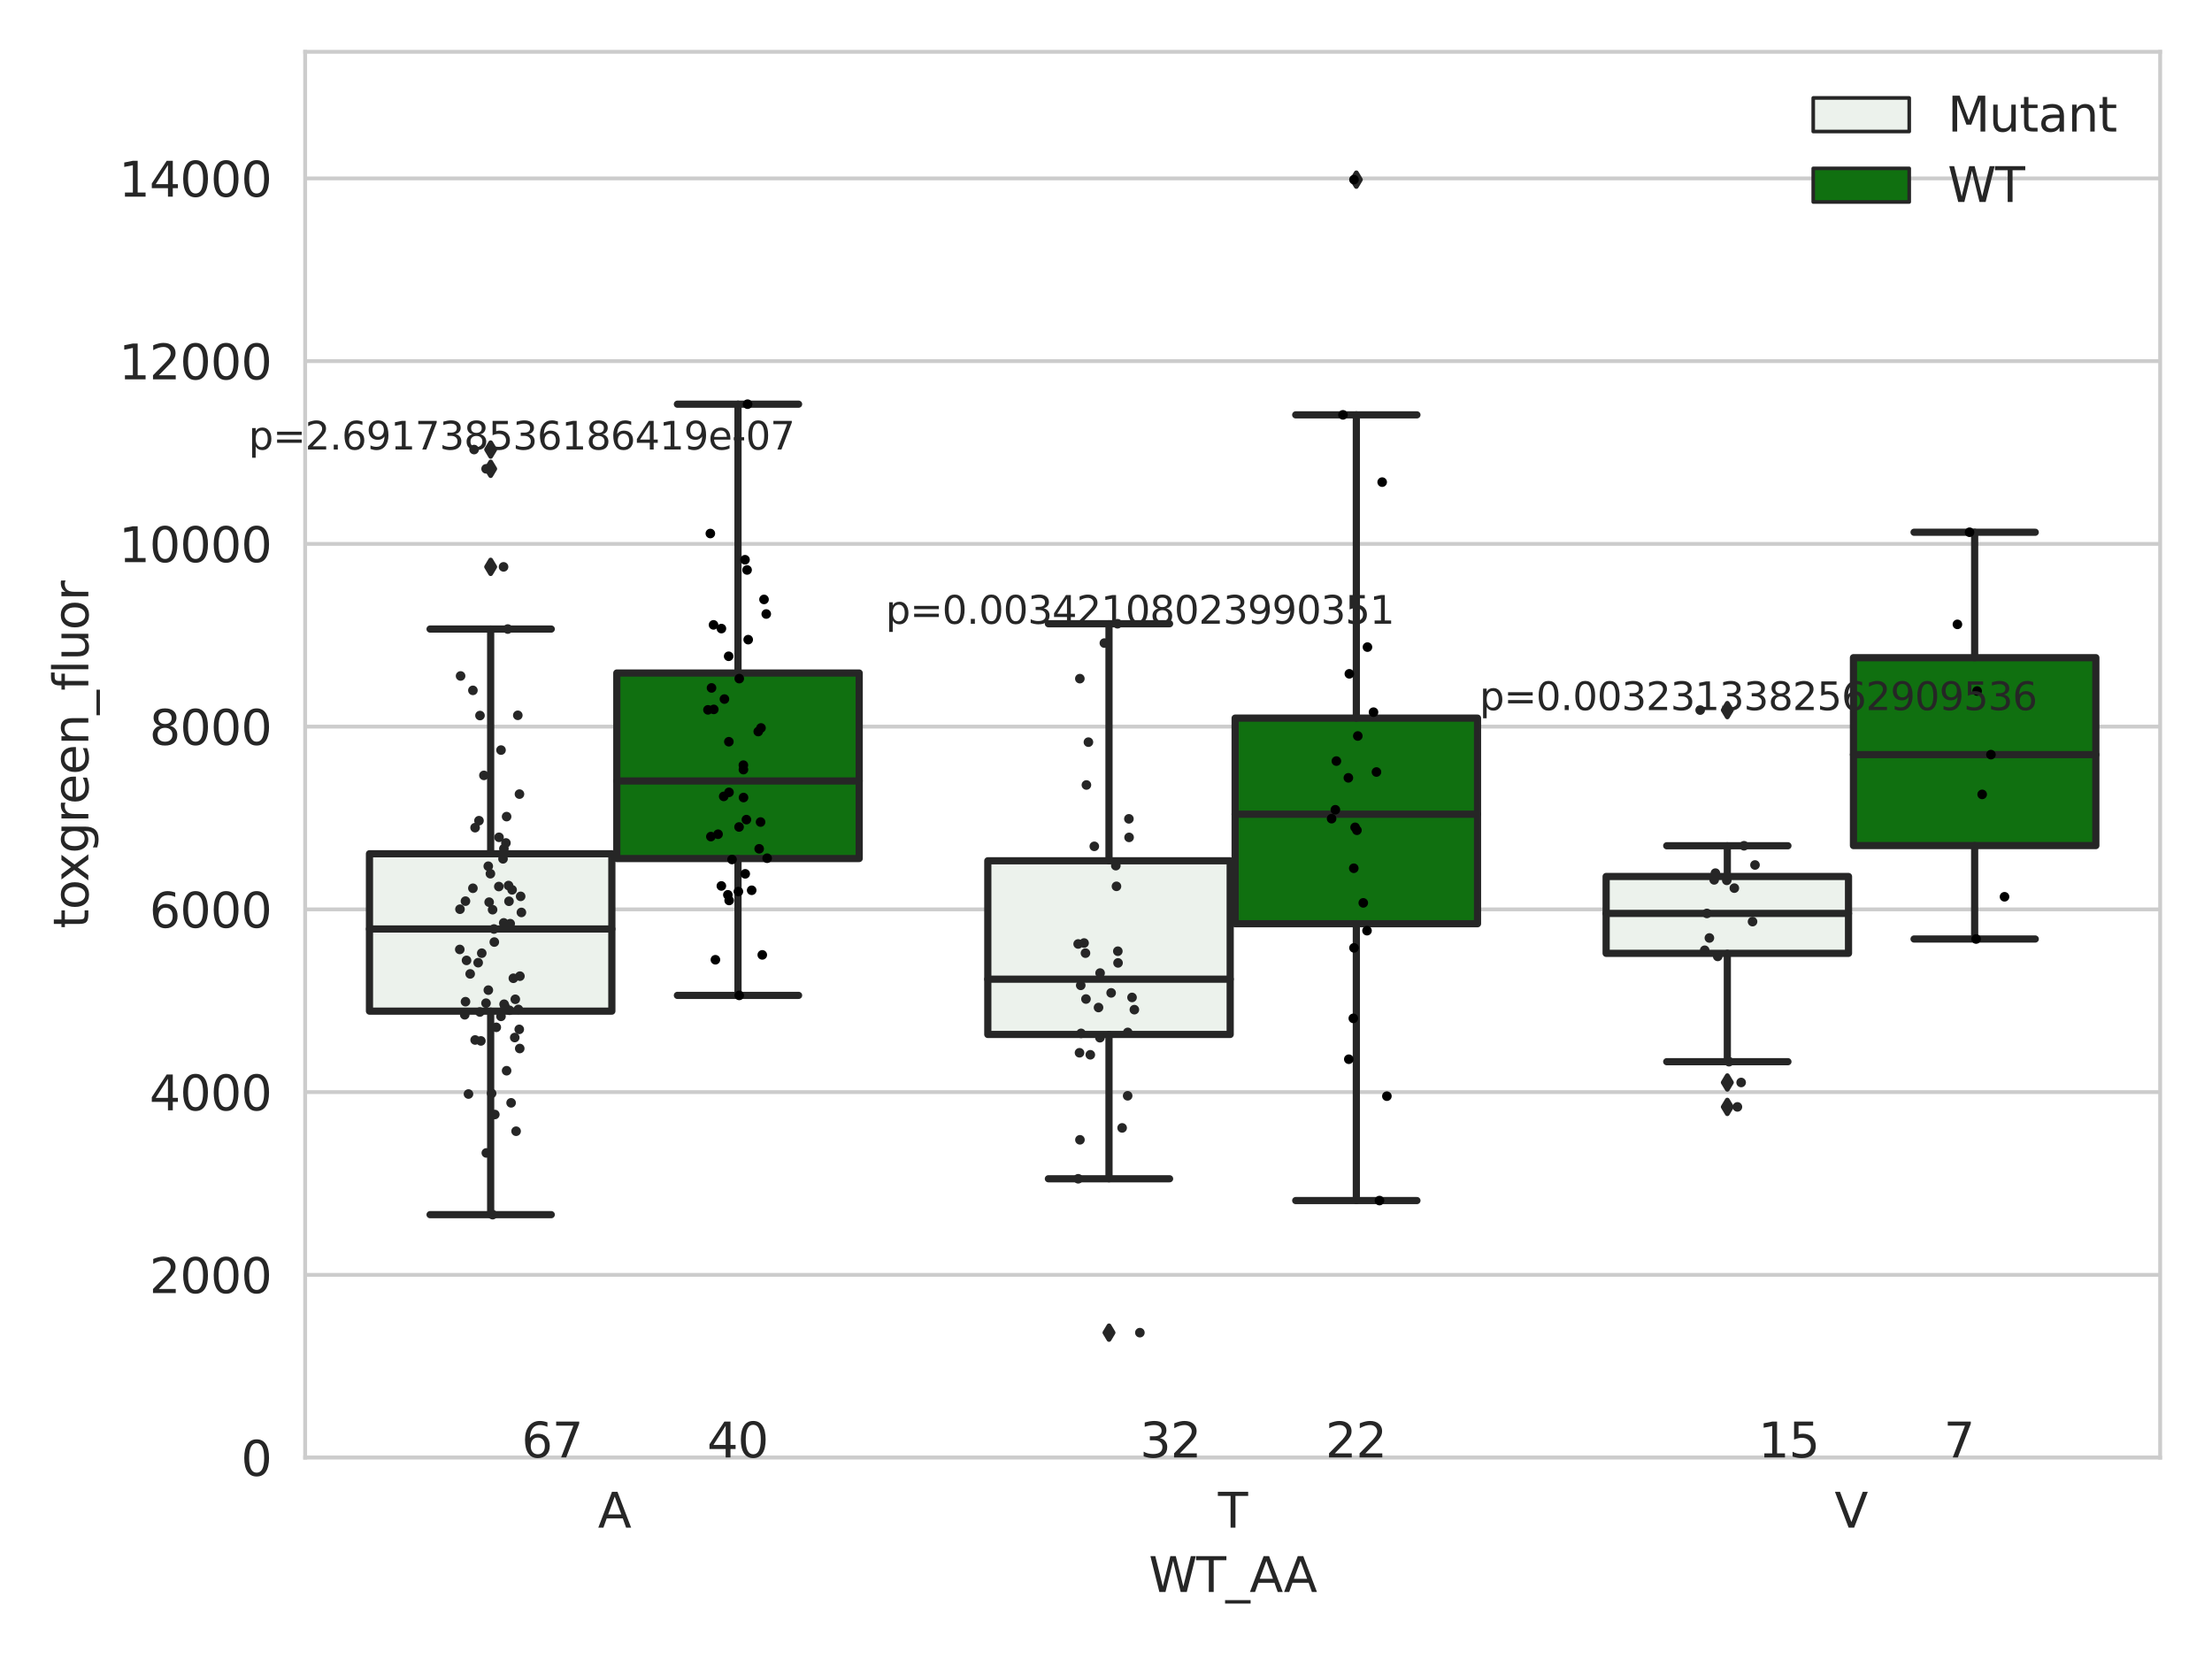<?xml version="1.0" encoding="utf-8" standalone="no"?>
<!DOCTYPE svg PUBLIC "-//W3C//DTD SVG 1.1//EN"
  "http://www.w3.org/Graphics/SVG/1.1/DTD/svg11.dtd">
<svg xmlns:xlink="http://www.w3.org/1999/xlink" width="460.8pt" height="345.6pt" viewBox="0 0 460.8 345.6" xmlns="http://www.w3.org/2000/svg" version="1.1">
 <defs>
  <style type="text/css">*{stroke-linejoin: round; stroke-linecap: butt}</style>
 </defs>
 <g id="figure_1">
  <g id="patch_1">
   <path d="M 0 345.6 
L 460.8 345.6 
L 460.8 0 
L 0 0 
z
" style="fill: #ffffff"/>
  </g>
  <g id="axes_1">
   <g id="patch_2">
    <path d="M 63.571 303.64 
L 450 303.64 
L 450 10.8 
L 63.571 10.8 
z
" style="fill: #ffffff"/>
   </g>
   <g id="matplotlib.axis_1">
    <g id="xtick_1">
     <g id="text_1">
      <!-- A -->
      <g style="fill: #262626" transform="translate(124.556 318.238)scale(0.1 -0.1)">
       <defs>
        <path id="DejaVuSans-41" d="M 2188 4044 
L 1331 1722 
L 3047 1722 
L 2188 4044 
z
M 1831 4666 
L 2547 4666 
L 4325 0 
L 3669 0 
L 3244 1197 
L 1141 1197 
L 716 0 
L 50 0 
L 1831 4666 
z
" transform="scale(0.016)"/>
       </defs>
       <use xlink:href="#DejaVuSans-41"/>
      </g>
     </g>
    </g>
    <g id="xtick_2">
     <g id="text_2">
      <!-- T -->
      <g style="fill: #262626" transform="translate(253.732 318.238)scale(0.1 -0.1)">
       <defs>
        <path id="DejaVuSans-54" d="M -19 4666 
L 3928 4666 
L 3928 4134 
L 2272 4134 
L 2272 0 
L 1638 0 
L 1638 4134 
L -19 4134 
L -19 4666 
z
" transform="scale(0.016)"/>
       </defs>
       <use xlink:href="#DejaVuSans-54"/>
      </g>
     </g>
    </g>
    <g id="xtick_3">
     <g id="text_3">
      <!-- V -->
      <g style="fill: #262626" transform="translate(382.175 318.238)scale(0.1 -0.1)">
       <defs>
        <path id="DejaVuSans-56" d="M 1831 0 
L 50 4666 
L 709 4666 
L 2188 738 
L 3669 4666 
L 4325 4666 
L 2547 0 
L 1831 0 
z
" transform="scale(0.016)"/>
       </defs>
       <use xlink:href="#DejaVuSans-56"/>
      </g>
     </g>
    </g>
    <g id="text_4">
     <!-- WT_AA -->
     <g style="fill: #262626" transform="translate(239.31 331.638)scale(0.1 -0.1)">
      <defs>
       <path id="DejaVuSans-57" d="M 213 4666 
L 850 4666 
L 1831 722 
L 2809 4666 
L 3519 4666 
L 4500 722 
L 5478 4666 
L 6119 4666 
L 4947 0 
L 4153 0 
L 3169 4050 
L 2175 0 
L 1381 0 
L 213 4666 
z
" transform="scale(0.016)"/>
       <path id="DejaVuSans-5f" d="M 3263 -1063 
L 3263 -1509 
L -63 -1509 
L -63 -1063 
L 3263 -1063 
z
" transform="scale(0.016)"/>
      </defs>
      <use xlink:href="#DejaVuSans-57"/>
      <use xlink:href="#DejaVuSans-54" x="98.877"/>
      <use xlink:href="#DejaVuSans-5f" x="159.961"/>
      <use xlink:href="#DejaVuSans-41" x="209.961"/>
      <use xlink:href="#DejaVuSans-41" x="281.119"/>
     </g>
    </g>
   </g>
   <g id="matplotlib.axis_2">
    <g id="ytick_1">
     <g id="line2d_1">
      <path d="M 63.571 303.64 
L 450 303.64 
" clip-path="url(#p39365e6623)" style="fill: none; stroke: #cccccc; stroke-width: 0.8; stroke-linecap: round"/>
     </g>
     <g id="text_5">
      <!-- 0 -->
      <g style="fill: #262626" transform="translate(50.209 307.439)scale(0.1 -0.1)">
       <defs>
        <path id="DejaVuSans-30" d="M 2034 4250 
Q 1547 4250 1301 3770 
Q 1056 3291 1056 2328 
Q 1056 1369 1301 889 
Q 1547 409 2034 409 
Q 2525 409 2770 889 
Q 3016 1369 3016 2328 
Q 3016 3291 2770 3770 
Q 2525 4250 2034 4250 
z
M 2034 4750 
Q 2819 4750 3233 4129 
Q 3647 3509 3647 2328 
Q 3647 1150 3233 529 
Q 2819 -91 2034 -91 
Q 1250 -91 836 529 
Q 422 1150 422 2328 
Q 422 3509 836 4129 
Q 1250 4750 2034 4750 
z
" transform="scale(0.016)"/>
       </defs>
       <use xlink:href="#DejaVuSans-30"/>
      </g>
     </g>
    </g>
    <g id="ytick_2">
     <g id="line2d_2">
      <path d="M 63.571 265.572 
L 450 265.572 
" clip-path="url(#p39365e6623)" style="fill: none; stroke: #cccccc; stroke-width: 0.8; stroke-linecap: round"/>
     </g>
     <g id="text_6">
      <!-- 2000 -->
      <g style="fill: #262626" transform="translate(31.121 269.371)scale(0.1 -0.1)">
       <defs>
        <path id="DejaVuSans-32" d="M 1228 531 
L 3431 531 
L 3431 0 
L 469 0 
L 469 531 
Q 828 903 1448 1529 
Q 2069 2156 2228 2338 
Q 2531 2678 2651 2914 
Q 2772 3150 2772 3378 
Q 2772 3750 2511 3984 
Q 2250 4219 1831 4219 
Q 1534 4219 1204 4116 
Q 875 4013 500 3803 
L 500 4441 
Q 881 4594 1212 4672 
Q 1544 4750 1819 4750 
Q 2544 4750 2975 4387 
Q 3406 4025 3406 3419 
Q 3406 3131 3298 2873 
Q 3191 2616 2906 2266 
Q 2828 2175 2409 1742 
Q 1991 1309 1228 531 
z
" transform="scale(0.016)"/>
       </defs>
       <use xlink:href="#DejaVuSans-32"/>
       <use xlink:href="#DejaVuSans-30" x="63.623"/>
       <use xlink:href="#DejaVuSans-30" x="127.246"/>
       <use xlink:href="#DejaVuSans-30" x="190.869"/>
      </g>
     </g>
    </g>
    <g id="ytick_3">
     <g id="line2d_3">
      <path d="M 63.571 227.504 
L 450 227.504 
" clip-path="url(#p39365e6623)" style="fill: none; stroke: #cccccc; stroke-width: 0.8; stroke-linecap: round"/>
     </g>
     <g id="text_7">
      <!-- 4000 -->
      <g style="fill: #262626" transform="translate(31.121 231.303)scale(0.1 -0.1)">
       <defs>
        <path id="DejaVuSans-34" d="M 2419 4116 
L 825 1625 
L 2419 1625 
L 2419 4116 
z
M 2253 4666 
L 3047 4666 
L 3047 1625 
L 3713 1625 
L 3713 1100 
L 3047 1100 
L 3047 0 
L 2419 0 
L 2419 1100 
L 313 1100 
L 313 1709 
L 2253 4666 
z
" transform="scale(0.016)"/>
       </defs>
       <use xlink:href="#DejaVuSans-34"/>
       <use xlink:href="#DejaVuSans-30" x="63.623"/>
       <use xlink:href="#DejaVuSans-30" x="127.246"/>
       <use xlink:href="#DejaVuSans-30" x="190.869"/>
      </g>
     </g>
    </g>
    <g id="ytick_4">
     <g id="line2d_4">
      <path d="M 63.571 189.436 
L 450 189.436 
" clip-path="url(#p39365e6623)" style="fill: none; stroke: #cccccc; stroke-width: 0.8; stroke-linecap: round"/>
     </g>
     <g id="text_8">
      <!-- 6000 -->
      <g style="fill: #262626" transform="translate(31.121 193.235)scale(0.1 -0.1)">
       <defs>
        <path id="DejaVuSans-36" d="M 2113 2584 
Q 1688 2584 1439 2293 
Q 1191 2003 1191 1497 
Q 1191 994 1439 701 
Q 1688 409 2113 409 
Q 2538 409 2786 701 
Q 3034 994 3034 1497 
Q 3034 2003 2786 2293 
Q 2538 2584 2113 2584 
z
M 3366 4563 
L 3366 3988 
Q 3128 4100 2886 4159 
Q 2644 4219 2406 4219 
Q 1781 4219 1451 3797 
Q 1122 3375 1075 2522 
Q 1259 2794 1537 2939 
Q 1816 3084 2150 3084 
Q 2853 3084 3261 2657 
Q 3669 2231 3669 1497 
Q 3669 778 3244 343 
Q 2819 -91 2113 -91 
Q 1303 -91 875 529 
Q 447 1150 447 2328 
Q 447 3434 972 4092 
Q 1497 4750 2381 4750 
Q 2619 4750 2861 4703 
Q 3103 4656 3366 4563 
z
" transform="scale(0.016)"/>
       </defs>
       <use xlink:href="#DejaVuSans-36"/>
       <use xlink:href="#DejaVuSans-30" x="63.623"/>
       <use xlink:href="#DejaVuSans-30" x="127.246"/>
       <use xlink:href="#DejaVuSans-30" x="190.869"/>
      </g>
     </g>
    </g>
    <g id="ytick_5">
     <g id="line2d_5">
      <path d="M 63.571 151.368 
L 450 151.368 
" clip-path="url(#p39365e6623)" style="fill: none; stroke: #cccccc; stroke-width: 0.8; stroke-linecap: round"/>
     </g>
     <g id="text_9">
      <!-- 8000 -->
      <g style="fill: #262626" transform="translate(31.121 155.167)scale(0.1 -0.1)">
       <defs>
        <path id="DejaVuSans-38" d="M 2034 2216 
Q 1584 2216 1326 1975 
Q 1069 1734 1069 1313 
Q 1069 891 1326 650 
Q 1584 409 2034 409 
Q 2484 409 2743 651 
Q 3003 894 3003 1313 
Q 3003 1734 2745 1975 
Q 2488 2216 2034 2216 
z
M 1403 2484 
Q 997 2584 770 2862 
Q 544 3141 544 3541 
Q 544 4100 942 4425 
Q 1341 4750 2034 4750 
Q 2731 4750 3128 4425 
Q 3525 4100 3525 3541 
Q 3525 3141 3298 2862 
Q 3072 2584 2669 2484 
Q 3125 2378 3379 2068 
Q 3634 1759 3634 1313 
Q 3634 634 3220 271 
Q 2806 -91 2034 -91 
Q 1263 -91 848 271 
Q 434 634 434 1313 
Q 434 1759 690 2068 
Q 947 2378 1403 2484 
z
M 1172 3481 
Q 1172 3119 1398 2916 
Q 1625 2713 2034 2713 
Q 2441 2713 2670 2916 
Q 2900 3119 2900 3481 
Q 2900 3844 2670 4047 
Q 2441 4250 2034 4250 
Q 1625 4250 1398 4047 
Q 1172 3844 1172 3481 
z
" transform="scale(0.016)"/>
       </defs>
       <use xlink:href="#DejaVuSans-38"/>
       <use xlink:href="#DejaVuSans-30" x="63.623"/>
       <use xlink:href="#DejaVuSans-30" x="127.246"/>
       <use xlink:href="#DejaVuSans-30" x="190.869"/>
      </g>
     </g>
    </g>
    <g id="ytick_6">
     <g id="line2d_6">
      <path d="M 63.571 113.299 
L 450 113.299 
" clip-path="url(#p39365e6623)" style="fill: none; stroke: #cccccc; stroke-width: 0.8; stroke-linecap: round"/>
     </g>
     <g id="text_10">
      <!-- 10000 -->
      <g style="fill: #262626" transform="translate(24.759 117.099)scale(0.1 -0.1)">
       <defs>
        <path id="DejaVuSans-31" d="M 794 531 
L 1825 531 
L 1825 4091 
L 703 3866 
L 703 4441 
L 1819 4666 
L 2450 4666 
L 2450 531 
L 3481 531 
L 3481 0 
L 794 0 
L 794 531 
z
" transform="scale(0.016)"/>
       </defs>
       <use xlink:href="#DejaVuSans-31"/>
       <use xlink:href="#DejaVuSans-30" x="63.623"/>
       <use xlink:href="#DejaVuSans-30" x="127.246"/>
       <use xlink:href="#DejaVuSans-30" x="190.869"/>
       <use xlink:href="#DejaVuSans-30" x="254.492"/>
      </g>
     </g>
    </g>
    <g id="ytick_7">
     <g id="line2d_7">
      <path d="M 63.571 75.231 
L 450 75.231 
" clip-path="url(#p39365e6623)" style="fill: none; stroke: #cccccc; stroke-width: 0.8; stroke-linecap: round"/>
     </g>
     <g id="text_11">
      <!-- 12000 -->
      <g style="fill: #262626" transform="translate(24.759 79.03)scale(0.1 -0.1)">
       <use xlink:href="#DejaVuSans-31"/>
       <use xlink:href="#DejaVuSans-32" x="63.623"/>
       <use xlink:href="#DejaVuSans-30" x="127.246"/>
       <use xlink:href="#DejaVuSans-30" x="190.869"/>
       <use xlink:href="#DejaVuSans-30" x="254.492"/>
      </g>
     </g>
    </g>
    <g id="ytick_8">
     <g id="line2d_8">
      <path d="M 63.571 37.163 
L 450 37.163 
" clip-path="url(#p39365e6623)" style="fill: none; stroke: #cccccc; stroke-width: 0.8; stroke-linecap: round"/>
     </g>
     <g id="text_12">
      <!-- 14000 -->
      <g style="fill: #262626" transform="translate(24.759 40.962)scale(0.1 -0.1)">
       <use xlink:href="#DejaVuSans-31"/>
       <use xlink:href="#DejaVuSans-34" x="63.623"/>
       <use xlink:href="#DejaVuSans-30" x="127.246"/>
       <use xlink:href="#DejaVuSans-30" x="190.869"/>
       <use xlink:href="#DejaVuSans-30" x="254.492"/>
      </g>
     </g>
    </g>
    <g id="text_13">
     <!-- toxgreen_fluor -->
     <g style="fill: #262626" transform="translate(18.401 193.415)rotate(-90)scale(0.1 -0.1)">
      <defs>
       <path id="DejaVuSans-74" d="M 1172 4494 
L 1172 3500 
L 2356 3500 
L 2356 3053 
L 1172 3053 
L 1172 1153 
Q 1172 725 1289 603 
Q 1406 481 1766 481 
L 2356 481 
L 2356 0 
L 1766 0 
Q 1100 0 847 248 
Q 594 497 594 1153 
L 594 3053 
L 172 3053 
L 172 3500 
L 594 3500 
L 594 4494 
L 1172 4494 
z
" transform="scale(0.016)"/>
       <path id="DejaVuSans-6f" d="M 1959 3097 
Q 1497 3097 1228 2736 
Q 959 2375 959 1747 
Q 959 1119 1226 758 
Q 1494 397 1959 397 
Q 2419 397 2687 759 
Q 2956 1122 2956 1747 
Q 2956 2369 2687 2733 
Q 2419 3097 1959 3097 
z
M 1959 3584 
Q 2709 3584 3137 3096 
Q 3566 2609 3566 1747 
Q 3566 888 3137 398 
Q 2709 -91 1959 -91 
Q 1206 -91 779 398 
Q 353 888 353 1747 
Q 353 2609 779 3096 
Q 1206 3584 1959 3584 
z
" transform="scale(0.016)"/>
       <path id="DejaVuSans-78" d="M 3513 3500 
L 2247 1797 
L 3578 0 
L 2900 0 
L 1881 1375 
L 863 0 
L 184 0 
L 1544 1831 
L 300 3500 
L 978 3500 
L 1906 2253 
L 2834 3500 
L 3513 3500 
z
" transform="scale(0.016)"/>
       <path id="DejaVuSans-67" d="M 2906 1791 
Q 2906 2416 2648 2759 
Q 2391 3103 1925 3103 
Q 1463 3103 1205 2759 
Q 947 2416 947 1791 
Q 947 1169 1205 825 
Q 1463 481 1925 481 
Q 2391 481 2648 825 
Q 2906 1169 2906 1791 
z
M 3481 434 
Q 3481 -459 3084 -895 
Q 2688 -1331 1869 -1331 
Q 1566 -1331 1297 -1286 
Q 1028 -1241 775 -1147 
L 775 -588 
Q 1028 -725 1275 -790 
Q 1522 -856 1778 -856 
Q 2344 -856 2625 -561 
Q 2906 -266 2906 331 
L 2906 616 
Q 2728 306 2450 153 
Q 2172 0 1784 0 
Q 1141 0 747 490 
Q 353 981 353 1791 
Q 353 2603 747 3093 
Q 1141 3584 1784 3584 
Q 2172 3584 2450 3431 
Q 2728 3278 2906 2969 
L 2906 3500 
L 3481 3500 
L 3481 434 
z
" transform="scale(0.016)"/>
       <path id="DejaVuSans-72" d="M 2631 2963 
Q 2534 3019 2420 3045 
Q 2306 3072 2169 3072 
Q 1681 3072 1420 2755 
Q 1159 2438 1159 1844 
L 1159 0 
L 581 0 
L 581 3500 
L 1159 3500 
L 1159 2956 
Q 1341 3275 1631 3429 
Q 1922 3584 2338 3584 
Q 2397 3584 2469 3576 
Q 2541 3569 2628 3553 
L 2631 2963 
z
" transform="scale(0.016)"/>
       <path id="DejaVuSans-65" d="M 3597 1894 
L 3597 1613 
L 953 1613 
Q 991 1019 1311 708 
Q 1631 397 2203 397 
Q 2534 397 2845 478 
Q 3156 559 3463 722 
L 3463 178 
Q 3153 47 2828 -22 
Q 2503 -91 2169 -91 
Q 1331 -91 842 396 
Q 353 884 353 1716 
Q 353 2575 817 3079 
Q 1281 3584 2069 3584 
Q 2775 3584 3186 3129 
Q 3597 2675 3597 1894 
z
M 3022 2063 
Q 3016 2534 2758 2815 
Q 2500 3097 2075 3097 
Q 1594 3097 1305 2825 
Q 1016 2553 972 2059 
L 3022 2063 
z
" transform="scale(0.016)"/>
       <path id="DejaVuSans-6e" d="M 3513 2113 
L 3513 0 
L 2938 0 
L 2938 2094 
Q 2938 2591 2744 2837 
Q 2550 3084 2163 3084 
Q 1697 3084 1428 2787 
Q 1159 2491 1159 1978 
L 1159 0 
L 581 0 
L 581 3500 
L 1159 3500 
L 1159 2956 
Q 1366 3272 1645 3428 
Q 1925 3584 2291 3584 
Q 2894 3584 3203 3211 
Q 3513 2838 3513 2113 
z
" transform="scale(0.016)"/>
       <path id="DejaVuSans-66" d="M 2375 4863 
L 2375 4384 
L 1825 4384 
Q 1516 4384 1395 4259 
Q 1275 4134 1275 3809 
L 1275 3500 
L 2222 3500 
L 2222 3053 
L 1275 3053 
L 1275 0 
L 697 0 
L 697 3053 
L 147 3053 
L 147 3500 
L 697 3500 
L 697 3744 
Q 697 4328 969 4595 
Q 1241 4863 1831 4863 
L 2375 4863 
z
" transform="scale(0.016)"/>
       <path id="DejaVuSans-6c" d="M 603 4863 
L 1178 4863 
L 1178 0 
L 603 0 
L 603 4863 
z
" transform="scale(0.016)"/>
       <path id="DejaVuSans-75" d="M 544 1381 
L 544 3500 
L 1119 3500 
L 1119 1403 
Q 1119 906 1312 657 
Q 1506 409 1894 409 
Q 2359 409 2629 706 
Q 2900 1003 2900 1516 
L 2900 3500 
L 3475 3500 
L 3475 0 
L 2900 0 
L 2900 538 
Q 2691 219 2414 64 
Q 2138 -91 1772 -91 
Q 1169 -91 856 284 
Q 544 659 544 1381 
z
M 1991 3584 
L 1991 3584 
z
" transform="scale(0.016)"/>
      </defs>
      <use xlink:href="#DejaVuSans-74"/>
      <use xlink:href="#DejaVuSans-6f" x="39.209"/>
      <use xlink:href="#DejaVuSans-78" x="97.266"/>
      <use xlink:href="#DejaVuSans-67" x="156.445"/>
      <use xlink:href="#DejaVuSans-72" x="219.922"/>
      <use xlink:href="#DejaVuSans-65" x="258.785"/>
      <use xlink:href="#DejaVuSans-65" x="320.309"/>
      <use xlink:href="#DejaVuSans-6e" x="381.832"/>
      <use xlink:href="#DejaVuSans-5f" x="445.211"/>
      <use xlink:href="#DejaVuSans-66" x="495.211"/>
      <use xlink:href="#DejaVuSans-6c" x="530.416"/>
      <use xlink:href="#DejaVuSans-75" x="558.199"/>
      <use xlink:href="#DejaVuSans-6f" x="621.578"/>
      <use xlink:href="#DejaVuSans-72" x="682.76"/>
     </g>
    </g>
   </g>
   <g id="patch_3">
    <path d="M 76.967 210.637 
L 127.461 210.637 
L 127.461 177.852 
L 76.967 177.852 
L 76.967 210.637 
z
" clip-path="url(#p39365e6623)" style="fill: #ecf2ec; stroke: #262626; stroke-width: 1.5; stroke-linejoin: miter"/>
   </g>
   <g id="patch_4">
    <path d="M 128.491 178.849 
L 178.985 178.849 
L 178.985 140.203 
L 128.491 140.203 
L 128.491 178.849 
z
" clip-path="url(#p39365e6623)" style="fill: #107010; stroke: #262626; stroke-width: 1.5; stroke-linejoin: miter"/>
   </g>
   <g id="patch_5">
    <path d="M 205.777 215.497 
L 256.27 215.497 
L 256.27 179.324 
L 205.777 179.324 
L 205.777 215.497 
z
" clip-path="url(#p39365e6623)" style="fill: #ecf2ec; stroke: #262626; stroke-width: 1.5; stroke-linejoin: miter"/>
   </g>
   <g id="patch_6">
    <path d="M 257.301 192.428 
L 307.794 192.428 
L 307.794 149.597 
L 257.301 149.597 
L 257.301 192.428 
z
" clip-path="url(#p39365e6623)" style="fill: #107010; stroke: #262626; stroke-width: 1.5; stroke-linejoin: miter"/>
   </g>
   <g id="patch_7">
    <path d="M 334.587 198.597 
L 385.08 198.597 
L 385.08 182.589 
L 334.587 182.589 
L 334.587 198.597 
z
" clip-path="url(#p39365e6623)" style="fill: #ecf2ec; stroke: #262626; stroke-width: 1.5; stroke-linejoin: miter"/>
   </g>
   <g id="patch_8">
    <path d="M 386.11 176.151 
L 436.604 176.151 
L 436.604 137.007 
L 386.11 137.007 
L 386.11 176.151 
z
" clip-path="url(#p39365e6623)" style="fill: #107010; stroke: #262626; stroke-width: 1.5; stroke-linejoin: miter"/>
   </g>
   <g id="patch_9">
    <path d="M 127.976 303.64 
L 127.976 303.64 
L 127.976 303.64 
L 127.976 303.64 
z
" clip-path="url(#p39365e6623)" style="fill: #ecf2ec; stroke: #262626; stroke-width: 0.75; stroke-linejoin: miter"/>
   </g>
   <g id="patch_10">
    <path d="M 127.976 303.64 
L 127.976 303.64 
L 127.976 303.64 
L 127.976 303.64 
z
" clip-path="url(#p39365e6623)" style="fill: #107010; stroke: #262626; stroke-width: 0.75; stroke-linejoin: miter"/>
   </g>
   <g id="PathCollection_1"/>
   <g id="PathCollection_2"/>
   <g id="line2d_9">
    <path d="M 102.214 210.637 
L 102.214 253.036 
" clip-path="url(#p39365e6623)" style="fill: none; stroke: #262626; stroke-width: 1.5; stroke-linecap: round"/>
   </g>
   <g id="line2d_10">
    <path d="M 102.214 177.852 
L 102.214 131.043 
" clip-path="url(#p39365e6623)" style="fill: none; stroke: #262626; stroke-width: 1.5; stroke-linecap: round"/>
   </g>
   <g id="line2d_11">
    <path d="M 89.591 253.036 
L 114.837 253.036 
" clip-path="url(#p39365e6623)" style="fill: none; stroke: #262626; stroke-width: 1.5; stroke-linecap: round"/>
   </g>
   <g id="line2d_12">
    <path d="M 89.591 131.043 
L 114.837 131.043 
" clip-path="url(#p39365e6623)" style="fill: none; stroke: #262626; stroke-width: 1.5; stroke-linecap: round"/>
   </g>
   <g id="line2d_13">
    <defs>
     <path id="m568a64ca0a" d="M -0 1.414 
L 0.849 0 
L 0 -1.414 
L -0.849 -0 
z
" style="stroke: #262626; stroke-linejoin: miter"/>
    </defs>
    <g clip-path="url(#p39365e6623)">
     <use xlink:href="#m568a64ca0a" x="102.214" y="93.651" style="fill: #262626; stroke: #262626; stroke-linejoin: miter"/>
     <use xlink:href="#m568a64ca0a" x="102.214" y="118.087" style="fill: #262626; stroke: #262626; stroke-linejoin: miter"/>
     <use xlink:href="#m568a64ca0a" x="102.214" y="97.662" style="fill: #262626; stroke: #262626; stroke-linejoin: miter"/>
    </g>
   </g>
   <g id="line2d_14">
    <path d="M 153.738 178.849 
L 153.738 207.356 
" clip-path="url(#p39365e6623)" style="fill: none; stroke: #262626; stroke-width: 1.5; stroke-linecap: round"/>
   </g>
   <g id="line2d_15">
    <path d="M 153.738 140.203 
L 153.738 84.199 
" clip-path="url(#p39365e6623)" style="fill: none; stroke: #262626; stroke-width: 1.5; stroke-linecap: round"/>
   </g>
   <g id="line2d_16">
    <path d="M 141.115 207.356 
L 166.361 207.356 
" clip-path="url(#p39365e6623)" style="fill: none; stroke: #262626; stroke-width: 1.5; stroke-linecap: round"/>
   </g>
   <g id="line2d_17">
    <path d="M 141.115 84.199 
L 166.361 84.199 
" clip-path="url(#p39365e6623)" style="fill: none; stroke: #262626; stroke-width: 1.5; stroke-linecap: round"/>
   </g>
   <g id="line2d_18"/>
   <g id="line2d_19">
    <path d="M 231.024 215.497 
L 231.024 245.559 
" clip-path="url(#p39365e6623)" style="fill: none; stroke: #262626; stroke-width: 1.5; stroke-linecap: round"/>
   </g>
   <g id="line2d_20">
    <path d="M 231.024 179.324 
L 231.024 129.94 
" clip-path="url(#p39365e6623)" style="fill: none; stroke: #262626; stroke-width: 1.5; stroke-linecap: round"/>
   </g>
   <g id="line2d_21">
    <path d="M 218.4 245.559 
L 243.647 245.559 
" clip-path="url(#p39365e6623)" style="fill: none; stroke: #262626; stroke-width: 1.5; stroke-linecap: round"/>
   </g>
   <g id="line2d_22">
    <path d="M 218.4 129.94 
L 243.647 129.94 
" clip-path="url(#p39365e6623)" style="fill: none; stroke: #262626; stroke-width: 1.5; stroke-linecap: round"/>
   </g>
   <g id="line2d_23">
    <g clip-path="url(#p39365e6623)">
     <use xlink:href="#m568a64ca0a" x="231.024" y="277.617" style="fill: #262626; stroke: #262626; stroke-linejoin: miter"/>
    </g>
   </g>
   <g id="line2d_24">
    <path d="M 282.548 192.428 
L 282.548 250.102 
" clip-path="url(#p39365e6623)" style="fill: none; stroke: #262626; stroke-width: 1.5; stroke-linecap: round"/>
   </g>
   <g id="line2d_25">
    <path d="M 282.548 149.597 
L 282.548 86.423 
" clip-path="url(#p39365e6623)" style="fill: none; stroke: #262626; stroke-width: 1.5; stroke-linecap: round"/>
   </g>
   <g id="line2d_26">
    <path d="M 269.924 250.102 
L 295.171 250.102 
" clip-path="url(#p39365e6623)" style="fill: none; stroke: #262626; stroke-width: 1.5; stroke-linecap: round"/>
   </g>
   <g id="line2d_27">
    <path d="M 269.924 86.423 
L 295.171 86.423 
" clip-path="url(#p39365e6623)" style="fill: none; stroke: #262626; stroke-width: 1.5; stroke-linecap: round"/>
   </g>
   <g id="line2d_28">
    <g clip-path="url(#p39365e6623)">
     <use xlink:href="#m568a64ca0a" x="282.548" y="37.422" style="fill: #262626; stroke: #262626; stroke-linejoin: miter"/>
    </g>
   </g>
   <g id="line2d_29">
    <path d="M 359.833 198.597 
L 359.833 221.172 
" clip-path="url(#p39365e6623)" style="fill: none; stroke: #262626; stroke-width: 1.5; stroke-linecap: round"/>
   </g>
   <g id="line2d_30">
    <path d="M 359.833 182.589 
L 359.833 176.19 
" clip-path="url(#p39365e6623)" style="fill: none; stroke: #262626; stroke-width: 1.5; stroke-linecap: round"/>
   </g>
   <g id="line2d_31">
    <path d="M 347.21 221.172 
L 372.457 221.172 
" clip-path="url(#p39365e6623)" style="fill: none; stroke: #262626; stroke-width: 1.5; stroke-linecap: round"/>
   </g>
   <g id="line2d_32">
    <path d="M 347.21 176.19 
L 372.457 176.19 
" clip-path="url(#p39365e6623)" style="fill: none; stroke: #262626; stroke-width: 1.5; stroke-linecap: round"/>
   </g>
   <g id="line2d_33">
    <g clip-path="url(#p39365e6623)">
     <use xlink:href="#m568a64ca0a" x="359.833" y="225.501" style="fill: #262626; stroke: #262626; stroke-linejoin: miter"/>
     <use xlink:href="#m568a64ca0a" x="359.833" y="230.587" style="fill: #262626; stroke: #262626; stroke-linejoin: miter"/>
     <use xlink:href="#m568a64ca0a" x="359.833" y="147.925" style="fill: #262626; stroke: #262626; stroke-linejoin: miter"/>
    </g>
   </g>
   <g id="line2d_34">
    <path d="M 411.357 176.151 
L 411.357 195.612 
" clip-path="url(#p39365e6623)" style="fill: none; stroke: #262626; stroke-width: 1.5; stroke-linecap: round"/>
   </g>
   <g id="line2d_35">
    <path d="M 411.357 137.007 
L 411.357 110.877 
" clip-path="url(#p39365e6623)" style="fill: none; stroke: #262626; stroke-width: 1.5; stroke-linecap: round"/>
   </g>
   <g id="line2d_36">
    <path d="M 398.734 195.612 
L 423.98 195.612 
" clip-path="url(#p39365e6623)" style="fill: none; stroke: #262626; stroke-width: 1.5; stroke-linecap: round"/>
   </g>
   <g id="line2d_37">
    <path d="M 398.734 110.877 
L 423.98 110.877 
" clip-path="url(#p39365e6623)" style="fill: none; stroke: #262626; stroke-width: 1.5; stroke-linecap: round"/>
   </g>
   <g id="line2d_38"/>
   <g id="line2d_39">
    <path d="M 76.967 193.528 
L 127.461 193.528 
" clip-path="url(#p39365e6623)" style="fill: none; stroke: #262626; stroke-width: 1.5; stroke-linecap: round"/>
   </g>
   <g id="line2d_40">
    <path d="M 128.491 162.69 
L 178.985 162.69 
" clip-path="url(#p39365e6623)" style="fill: none; stroke: #262626; stroke-width: 1.5; stroke-linecap: round"/>
   </g>
   <g id="line2d_41">
    <path d="M 205.777 203.985 
L 256.27 203.985 
" clip-path="url(#p39365e6623)" style="fill: none; stroke: #262626; stroke-width: 1.5; stroke-linecap: round"/>
   </g>
   <g id="line2d_42">
    <path d="M 257.301 169.617 
L 307.794 169.617 
" clip-path="url(#p39365e6623)" style="fill: none; stroke: #262626; stroke-width: 1.5; stroke-linecap: round"/>
   </g>
   <g id="line2d_43">
    <path d="M 334.587 190.284 
L 385.08 190.284 
" clip-path="url(#p39365e6623)" style="fill: none; stroke: #262626; stroke-width: 1.5; stroke-linecap: round"/>
   </g>
   <g id="line2d_44">
    <path d="M 386.11 157.204 
L 436.604 157.204 
" clip-path="url(#p39365e6623)" style="fill: none; stroke: #262626; stroke-width: 1.5; stroke-linecap: round"/>
   </g>
   <g id="patch_11">
    <path d="M 63.571 303.64 
L 63.571 10.8 
" style="fill: none; stroke: #cccccc; stroke-width: 0.8; stroke-linejoin: miter; stroke-linecap: square"/>
   </g>
   <g id="patch_12">
    <path d="M 450 303.64 
L 450 10.8 
" style="fill: none; stroke: #cccccc; stroke-width: 0.8; stroke-linejoin: miter; stroke-linecap: square"/>
   </g>
   <g id="patch_13">
    <path d="M 63.571 303.64 
L 450 303.64 
" style="fill: none; stroke: #cccccc; stroke-width: 0.8; stroke-linejoin: miter; stroke-linecap: square"/>
   </g>
   <g id="patch_14">
    <path d="M 63.571 10.8 
L 450 10.8 
" style="fill: none; stroke: #cccccc; stroke-width: 0.8; stroke-linejoin: miter; stroke-linecap: square"/>
   </g>
   <g id="PathCollection_3">
    <defs>
     <path id="C0_0_b5afe7886c" d="M 0 1 
C 0.265 1 0.52 0.895 0.707 0.707 
C 0.895 0.52 1 0.265 1 -0 
C 1 -0.265 0.895 -0.52 0.707 -0.707 
C 0.52 -0.895 0.265 -1 0 -1 
C -0.265 -1 -0.52 -0.895 -0.707 -0.707 
C -0.895 -0.52 -1 -0.265 -1 0 
C -1 0.265 -0.895 0.52 -0.707 0.707 
C -0.52 0.895 -0.265 1 0 1 
z
"/>
    </defs>
    <g clip-path="url(#p39365e6623)">
     <use xlink:href="#C0_0_b5afe7886c" x="99.991" y="149.062" style="fill: #262626"/>
    </g>
    <g clip-path="url(#p39365e6623)">
     <use xlink:href="#C0_0_b5afe7886c" x="95.949" y="140.817" style="fill: #262626"/>
    </g>
    <g clip-path="url(#p39365e6623)">
     <use xlink:href="#C0_0_b5afe7886c" x="98.515" y="143.815" style="fill: #262626"/>
    </g>
    <g clip-path="url(#p39365e6623)">
     <use xlink:href="#C0_0_b5afe7886c" x="95.78" y="197.786" style="fill: #262626"/>
    </g>
    <g clip-path="url(#p39365e6623)">
     <use xlink:href="#C0_0_b5afe7886c" x="107.345" y="208.169" style="fill: #262626"/>
    </g>
    <g clip-path="url(#p39365e6623)">
     <use xlink:href="#C0_0_b5afe7886c" x="102.62" y="253.036" style="fill: #262626"/>
    </g>
    <g clip-path="url(#p39365e6623)">
     <use xlink:href="#C0_0_b5afe7886c" x="108.461" y="186.728" style="fill: #262626"/>
    </g>
    <g clip-path="url(#p39365e6623)">
     <use xlink:href="#C0_0_b5afe7886c" x="105.534" y="223.051" style="fill: #262626"/>
    </g>
    <g clip-path="url(#p39365e6623)">
     <use xlink:href="#C0_0_b5afe7886c" x="101.717" y="180.446" style="fill: #262626"/>
    </g>
    <g clip-path="url(#p39365e6623)">
     <use xlink:href="#C0_0_b5afe7886c" x="103.078" y="232.171" style="fill: #262626"/>
    </g>
    <g clip-path="url(#p39365e6623)">
     <use xlink:href="#C0_0_b5afe7886c" x="97.594" y="227.905" style="fill: #262626"/>
    </g>
    <g clip-path="url(#p39365e6623)">
     <use xlink:href="#C0_0_b5afe7886c" x="101.731" y="206.262" style="fill: #262626"/>
    </g>
    <g clip-path="url(#p39365e6623)">
     <use xlink:href="#C0_0_b5afe7886c" x="102.973" y="196.248" style="fill: #262626"/>
    </g>
    <g clip-path="url(#p39365e6623)">
     <use xlink:href="#C0_0_b5afe7886c" x="103.384" y="214.011" style="fill: #262626"/>
    </g>
    <g clip-path="url(#p39365e6623)">
     <use xlink:href="#C0_0_b5afe7886c" x="108.619" y="190.078" style="fill: #262626"/>
    </g>
    <g clip-path="url(#p39365e6623)">
     <use xlink:href="#C0_0_b5afe7886c" x="104.935" y="192.251" style="fill: #262626"/>
    </g>
    <g clip-path="url(#p39365e6623)">
     <use xlink:href="#C0_0_b5afe7886c" x="96.973" y="208.669" style="fill: #262626"/>
    </g>
    <g clip-path="url(#p39365e6623)">
     <use xlink:href="#C0_0_b5afe7886c" x="102.615" y="189.508" style="fill: #262626"/>
    </g>
    <g clip-path="url(#p39365e6623)">
     <use xlink:href="#C0_0_b5afe7886c" x="101.312" y="240.177" style="fill: #262626"/>
    </g>
    <g clip-path="url(#p39365e6623)">
     <use xlink:href="#C0_0_b5afe7886c" x="101.898" y="187.938" style="fill: #262626"/>
    </g>
    <g clip-path="url(#p39365e6623)">
     <use xlink:href="#C0_0_b5afe7886c" x="108.272" y="218.424" style="fill: #262626"/>
    </g>
    <g clip-path="url(#p39365e6623)">
     <use xlink:href="#C0_0_b5afe7886c" x="100.81" y="161.524" style="fill: #262626"/>
    </g>
    <g clip-path="url(#p39365e6623)">
     <use xlink:href="#C0_0_b5afe7886c" x="102.162" y="182.011" style="fill: #262626"/>
    </g>
    <g clip-path="url(#p39365e6623)">
     <use xlink:href="#C0_0_b5afe7886c" x="98.971" y="172.421" style="fill: #262626"/>
    </g>
    <g clip-path="url(#p39365e6623)">
     <use xlink:href="#C0_0_b5afe7886c" x="108.215" y="165.427" style="fill: #262626"/>
    </g>
    <g clip-path="url(#p39365e6623)">
     <use xlink:href="#C0_0_b5afe7886c" x="106.473" y="229.742" style="fill: #262626"/>
    </g>
    <g clip-path="url(#p39365e6623)">
     <use xlink:href="#C0_0_b5afe7886c" x="102.904" y="193.528" style="fill: #262626"/>
    </g>
    <g clip-path="url(#p39365e6623)">
     <use xlink:href="#C0_0_b5afe7886c" x="106.033" y="187.75" style="fill: #262626"/>
    </g>
    <g clip-path="url(#p39365e6623)">
     <use xlink:href="#C0_0_b5afe7886c" x="102.416" y="227.777" style="fill: #262626"/>
    </g>
    <g clip-path="url(#p39365e6623)">
     <use xlink:href="#C0_0_b5afe7886c" x="105.938" y="184.471" style="fill: #262626"/>
    </g>
    <g clip-path="url(#p39365e6623)">
     <use xlink:href="#C0_0_b5afe7886c" x="100.359" y="198.563" style="fill: #262626"/>
    </g>
    <g clip-path="url(#p39365e6623)">
     <use xlink:href="#C0_0_b5afe7886c" x="106.122" y="210.457" style="fill: #262626"/>
    </g>
    <g clip-path="url(#p39365e6623)">
     <use xlink:href="#C0_0_b5afe7886c" x="103.914" y="184.682" style="fill: #262626"/>
    </g>
    <g clip-path="url(#p39365e6623)">
     <use xlink:href="#C0_0_b5afe7886c" x="107.868" y="149.011" style="fill: #262626"/>
    </g>
    <g clip-path="url(#p39365e6623)">
     <use xlink:href="#C0_0_b5afe7886c" x="105.168" y="209.606" style="fill: #262626"/>
    </g>
    <g clip-path="url(#p39365e6623)">
     <use xlink:href="#C0_0_b5afe7886c" x="98.764" y="93.651" style="fill: #262626"/>
    </g>
    <g clip-path="url(#p39365e6623)">
     <use xlink:href="#C0_0_b5afe7886c" x="99.611" y="200.546" style="fill: #262626"/>
    </g>
    <g clip-path="url(#p39365e6623)">
     <use xlink:href="#C0_0_b5afe7886c" x="97.946" y="202.881" style="fill: #262626"/>
    </g>
    <g clip-path="url(#p39365e6623)">
     <use xlink:href="#C0_0_b5afe7886c" x="107.989" y="210.277" style="fill: #262626"/>
    </g>
    <g clip-path="url(#p39365e6623)">
     <use xlink:href="#C0_0_b5afe7886c" x="98.515" y="185.04" style="fill: #262626"/>
    </g>
    <g clip-path="url(#p39365e6623)">
     <use xlink:href="#C0_0_b5afe7886c" x="105.393" y="175.601" style="fill: #262626"/>
    </g>
    <g clip-path="url(#p39365e6623)">
     <use xlink:href="#C0_0_b5afe7886c" x="96.814" y="211.399" style="fill: #262626"/>
    </g>
    <g clip-path="url(#p39365e6623)">
     <use xlink:href="#C0_0_b5afe7886c" x="108.309" y="203.352" style="fill: #262626"/>
    </g>
    <g clip-path="url(#p39365e6623)">
     <use xlink:href="#C0_0_b5afe7886c" x="104.899" y="118.087" style="fill: #262626"/>
    </g>
    <g clip-path="url(#p39365e6623)">
     <use xlink:href="#C0_0_b5afe7886c" x="106.283" y="192.418" style="fill: #262626"/>
    </g>
    <g clip-path="url(#p39365e6623)">
     <use xlink:href="#C0_0_b5afe7886c" x="98.98" y="216.647" style="fill: #262626"/>
    </g>
    <g clip-path="url(#p39365e6623)">
     <use xlink:href="#C0_0_b5afe7886c" x="101.247" y="208.978" style="fill: #262626"/>
    </g>
    <g clip-path="url(#p39365e6623)">
     <use xlink:href="#C0_0_b5afe7886c" x="96.967" y="187.725" style="fill: #262626"/>
    </g>
    <g clip-path="url(#p39365e6623)">
     <use xlink:href="#C0_0_b5afe7886c" x="100.179" y="216.844" style="fill: #262626"/>
    </g>
    <g clip-path="url(#p39365e6623)">
     <use xlink:href="#C0_0_b5afe7886c" x="107.512" y="235.654" style="fill: #262626"/>
    </g>
    <g clip-path="url(#p39365e6623)">
     <use xlink:href="#C0_0_b5afe7886c" x="105.775" y="131.043" style="fill: #262626"/>
    </g>
    <g clip-path="url(#p39365e6623)">
     <use xlink:href="#C0_0_b5afe7886c" x="99.969" y="210.817" style="fill: #262626"/>
    </g>
    <g clip-path="url(#p39365e6623)">
     <use xlink:href="#C0_0_b5afe7886c" x="104.37" y="156.256" style="fill: #262626"/>
    </g>
    <g clip-path="url(#p39365e6623)">
     <use xlink:href="#C0_0_b5afe7886c" x="104.365" y="211.726" style="fill: #262626"/>
    </g>
    <g clip-path="url(#p39365e6623)">
     <use xlink:href="#C0_0_b5afe7886c" x="108.169" y="214.437" style="fill: #262626"/>
    </g>
    <g clip-path="url(#p39365e6623)">
     <use xlink:href="#C0_0_b5afe7886c" x="103.955" y="174.425" style="fill: #262626"/>
    </g>
    <g clip-path="url(#p39365e6623)">
     <use xlink:href="#C0_0_b5afe7886c" x="97.186" y="200.067" style="fill: #262626"/>
    </g>
    <g clip-path="url(#p39365e6623)">
     <use xlink:href="#C0_0_b5afe7886c" x="104.974" y="176.79" style="fill: #262626"/>
    </g>
    <g clip-path="url(#p39365e6623)">
     <use xlink:href="#C0_0_b5afe7886c" x="106.681" y="185.37" style="fill: #262626"/>
    </g>
    <g clip-path="url(#p39365e6623)">
     <use xlink:href="#C0_0_b5afe7886c" x="101.264" y="97.662" style="fill: #262626"/>
    </g>
    <g clip-path="url(#p39365e6623)">
     <use xlink:href="#C0_0_b5afe7886c" x="106.942" y="203.79" style="fill: #262626"/>
    </g>
    <g clip-path="url(#p39365e6623)">
     <use xlink:href="#C0_0_b5afe7886c" x="104.787" y="178.913" style="fill: #262626"/>
    </g>
    <g clip-path="url(#p39365e6623)">
     <use xlink:href="#C0_0_b5afe7886c" x="105.011" y="209.195" style="fill: #262626"/>
    </g>
    <g clip-path="url(#p39365e6623)">
     <use xlink:href="#C0_0_b5afe7886c" x="107.231" y="216.137" style="fill: #262626"/>
    </g>
    <g clip-path="url(#p39365e6623)">
     <use xlink:href="#C0_0_b5afe7886c" x="99.781" y="170.963" style="fill: #262626"/>
    </g>
    <g clip-path="url(#p39365e6623)">
     <use xlink:href="#C0_0_b5afe7886c" x="105.534" y="170.115" style="fill: #262626"/>
    </g>
    <g clip-path="url(#p39365e6623)">
     <use xlink:href="#C0_0_b5afe7886c" x="95.823" y="189.403" style="fill: #262626"/>
    </g>
   </g>
   <g id="PathCollection_4">
    <defs>
     <path id="C1_0_25595302cd" d="M 0 1 
C 0.265 1 0.52 0.895 0.707 0.707 
C 0.895 0.52 1 0.265 1 -0 
C 1 -0.265 0.895 -0.52 0.707 -0.707 
C 0.52 -0.895 0.265 -1 0 -1 
C -0.265 -1 -0.52 -0.895 -0.707 -0.707 
C -0.895 -0.52 -1 -0.265 -1 0 
C -1 0.265 -0.895 0.52 -0.707 0.707 
C -0.52 0.895 -0.265 1 0 1 
z
"/>
    </defs>
    <g clip-path="url(#p39365e6623)">
     <use xlink:href="#C1_0_25595302cd" x="150.909" y="145.628"/>
    </g>
    <g clip-path="url(#p39365e6623)">
     <use xlink:href="#C1_0_25595302cd" x="156.588" y="185.461"/>
    </g>
    <g clip-path="url(#p39365e6623)">
     <use xlink:href="#C1_0_25595302cd" x="159.159" y="124.873"/>
    </g>
    <g clip-path="url(#p39365e6623)">
     <use xlink:href="#C1_0_25595302cd" x="153.994" y="207.356"/>
    </g>
    <g clip-path="url(#p39365e6623)">
     <use xlink:href="#C1_0_25595302cd" x="159.624" y="127.909"/>
    </g>
    <g clip-path="url(#p39365e6623)">
     <use xlink:href="#C1_0_25595302cd" x="151.896" y="187.584"/>
    </g>
    <g clip-path="url(#p39365e6623)">
     <use xlink:href="#C1_0_25595302cd" x="151.867" y="165.057"/>
    </g>
    <g clip-path="url(#p39365e6623)">
     <use xlink:href="#C1_0_25595302cd" x="148.223" y="143.306"/>
    </g>
    <g clip-path="url(#p39365e6623)">
     <use xlink:href="#C1_0_25595302cd" x="148.641" y="130.173"/>
    </g>
    <g clip-path="url(#p39365e6623)">
     <use xlink:href="#C1_0_25595302cd" x="155.489" y="170.744"/>
    </g>
    <g clip-path="url(#p39365e6623)">
     <use xlink:href="#C1_0_25595302cd" x="148.088" y="174.276"/>
    </g>
    <g clip-path="url(#p39365e6623)">
     <use xlink:href="#C1_0_25595302cd" x="159.809" y="178.781"/>
    </g>
    <g clip-path="url(#p39365e6623)">
     <use xlink:href="#C1_0_25595302cd" x="151.793" y="136.714"/>
    </g>
    <g clip-path="url(#p39365e6623)">
     <use xlink:href="#C1_0_25595302cd" x="155.632" y="118.733"/>
    </g>
    <g clip-path="url(#p39365e6623)">
     <use xlink:href="#C1_0_25595302cd" x="158.149" y="176.823"/>
    </g>
    <g clip-path="url(#p39365e6623)">
     <use xlink:href="#C1_0_25595302cd" x="151.627" y="186.406"/>
    </g>
    <g clip-path="url(#p39365e6623)">
     <use xlink:href="#C1_0_25595302cd" x="149.032" y="199.934"/>
    </g>
    <g clip-path="url(#p39365e6623)">
     <use xlink:href="#C1_0_25595302cd" x="157.955" y="152.397"/>
    </g>
    <g clip-path="url(#p39365e6623)">
     <use xlink:href="#C1_0_25595302cd" x="155.244" y="182.036"/>
    </g>
    <g clip-path="url(#p39365e6623)">
     <use xlink:href="#C1_0_25595302cd" x="153.96" y="172.275"/>
    </g>
    <g clip-path="url(#p39365e6623)">
     <use xlink:href="#C1_0_25595302cd" x="158.528" y="151.645"/>
    </g>
    <g clip-path="url(#p39365e6623)">
     <use xlink:href="#C1_0_25595302cd" x="151.835" y="154.516"/>
    </g>
    <g clip-path="url(#p39365e6623)">
     <use xlink:href="#C1_0_25595302cd" x="154.888" y="166.141"/>
    </g>
    <g clip-path="url(#p39365e6623)">
     <use xlink:href="#C1_0_25595302cd" x="153.999" y="141.366"/>
    </g>
    <g clip-path="url(#p39365e6623)">
     <use xlink:href="#C1_0_25595302cd" x="152.498" y="179.052"/>
    </g>
    <g clip-path="url(#p39365e6623)">
     <use xlink:href="#C1_0_25595302cd" x="158.796" y="198.92"/>
    </g>
    <g clip-path="url(#p39365e6623)">
     <use xlink:href="#C1_0_25595302cd" x="147.482" y="147.877"/>
    </g>
    <g clip-path="url(#p39365e6623)">
     <use xlink:href="#C1_0_25595302cd" x="148.692" y="147.781"/>
    </g>
    <g clip-path="url(#p39365e6623)">
     <use xlink:href="#C1_0_25595302cd" x="149.585" y="173.782"/>
    </g>
    <g clip-path="url(#p39365e6623)">
     <use xlink:href="#C1_0_25595302cd" x="150.274" y="184.559"/>
    </g>
    <g clip-path="url(#p39365e6623)">
     <use xlink:href="#C1_0_25595302cd" x="150.283" y="130.945"/>
    </g>
    <g clip-path="url(#p39365e6623)">
     <use xlink:href="#C1_0_25595302cd" x="153.822" y="185.731"/>
    </g>
    <g clip-path="url(#p39365e6623)">
     <use xlink:href="#C1_0_25595302cd" x="155.735" y="84.199"/>
    </g>
    <g clip-path="url(#p39365e6623)">
     <use xlink:href="#C1_0_25595302cd" x="158.438" y="171.247"/>
    </g>
    <g clip-path="url(#p39365e6623)">
     <use xlink:href="#C1_0_25595302cd" x="154.872" y="160.324"/>
    </g>
    <g clip-path="url(#p39365e6623)">
     <use xlink:href="#C1_0_25595302cd" x="155.201" y="116.603"/>
    </g>
    <g clip-path="url(#p39365e6623)">
     <use xlink:href="#C1_0_25595302cd" x="150.762" y="165.904"/>
    </g>
    <g clip-path="url(#p39365e6623)">
     <use xlink:href="#C1_0_25595302cd" x="147.978" y="111.142"/>
    </g>
    <g clip-path="url(#p39365e6623)">
     <use xlink:href="#C1_0_25595302cd" x="154.859" y="159.396"/>
    </g>
    <g clip-path="url(#p39365e6623)">
     <use xlink:href="#C1_0_25595302cd" x="155.864" y="133.252"/>
    </g>
   </g>
   <g id="PathCollection_5">
    <defs>
     <path id="C2_0_5136817ad6" d="M 0 1 
C 0.265 1 0.52 0.895 0.707 0.707 
C 0.895 0.52 1 0.265 1 -0 
C 1 -0.265 0.895 -0.52 0.707 -0.707 
C 0.52 -0.895 0.265 -1 0 -1 
C -0.265 -1 -0.52 -0.895 -0.707 -0.707 
C -0.895 -0.52 -1 -0.265 -1 0 
C -1 0.265 -0.895 0.52 -0.707 0.707 
C -0.52 0.895 -0.265 1 0 1 
z
"/>
    </defs>
    <g clip-path="url(#p39365e6623)">
     <use xlink:href="#C2_0_5136817ad6" x="237.457" y="277.617" style="fill: #262626"/>
    </g>
    <g clip-path="url(#p39365e6623)">
     <use xlink:href="#C2_0_5136817ad6" x="226.124" y="198.557" style="fill: #262626"/>
    </g>
    <g clip-path="url(#p39365e6623)">
     <use xlink:href="#C2_0_5136817ad6" x="232.58" y="184.638" style="fill: #262626"/>
    </g>
    <g clip-path="url(#p39365e6623)">
     <use xlink:href="#C2_0_5136817ad6" x="227.132" y="219.729" style="fill: #262626"/>
    </g>
    <g clip-path="url(#p39365e6623)">
     <use xlink:href="#C2_0_5136817ad6" x="225.831" y="196.447" style="fill: #262626"/>
    </g>
    <g clip-path="url(#p39365e6623)">
     <use xlink:href="#C2_0_5136817ad6" x="230.061" y="133.965" style="fill: #262626"/>
    </g>
    <g clip-path="url(#p39365e6623)">
     <use xlink:href="#C2_0_5136817ad6" x="226.32" y="163.524" style="fill: #262626"/>
    </g>
    <g clip-path="url(#p39365e6623)">
     <use xlink:href="#C2_0_5136817ad6" x="227.965" y="176.307" style="fill: #262626"/>
    </g>
    <g clip-path="url(#p39365e6623)">
     <use xlink:href="#C2_0_5136817ad6" x="229.14" y="216.177" style="fill: #262626"/>
    </g>
    <g clip-path="url(#p39365e6623)">
     <use xlink:href="#C2_0_5136817ad6" x="235.209" y="174.442" style="fill: #262626"/>
    </g>
    <g clip-path="url(#p39365e6623)">
     <use xlink:href="#C2_0_5136817ad6" x="224.609" y="245.559" style="fill: #262626"/>
    </g>
    <g clip-path="url(#p39365e6623)">
     <use xlink:href="#C2_0_5136817ad6" x="235.824" y="207.784" style="fill: #262626"/>
    </g>
    <g clip-path="url(#p39365e6623)">
     <use xlink:href="#C2_0_5136817ad6" x="226.739" y="154.603" style="fill: #262626"/>
    </g>
    <g clip-path="url(#p39365e6623)">
     <use xlink:href="#C2_0_5136817ad6" x="232.796" y="129.94" style="fill: #262626"/>
    </g>
    <g clip-path="url(#p39365e6623)">
     <use xlink:href="#C2_0_5136817ad6" x="236.31" y="210.33" style="fill: #262626"/>
    </g>
    <g clip-path="url(#p39365e6623)">
     <use xlink:href="#C2_0_5136817ad6" x="224.953" y="141.375" style="fill: #262626"/>
    </g>
    <g clip-path="url(#p39365e6623)">
     <use xlink:href="#C2_0_5136817ad6" x="233.759" y="234.961" style="fill: #262626"/>
    </g>
    <g clip-path="url(#p39365e6623)">
     <use xlink:href="#C2_0_5136817ad6" x="225.204" y="215.27" style="fill: #262626"/>
    </g>
    <g clip-path="url(#p39365e6623)">
     <use xlink:href="#C2_0_5136817ad6" x="232.866" y="198.153" style="fill: #262626"/>
    </g>
    <g clip-path="url(#p39365e6623)">
     <use xlink:href="#C2_0_5136817ad6" x="232.908" y="200.593" style="fill: #262626"/>
    </g>
    <g clip-path="url(#p39365e6623)">
     <use xlink:href="#C2_0_5136817ad6" x="224.972" y="237.444" style="fill: #262626"/>
    </g>
    <g clip-path="url(#p39365e6623)">
     <use xlink:href="#C2_0_5136817ad6" x="234.933" y="215.07" style="fill: #262626"/>
    </g>
    <g clip-path="url(#p39365e6623)">
     <use xlink:href="#C2_0_5136817ad6" x="224.6" y="196.645" style="fill: #262626"/>
    </g>
    <g clip-path="url(#p39365e6623)">
     <use xlink:href="#C2_0_5136817ad6" x="225.138" y="205.265" style="fill: #262626"/>
    </g>
    <g clip-path="url(#p39365e6623)">
     <use xlink:href="#C2_0_5136817ad6" x="228.843" y="209.885" style="fill: #262626"/>
    </g>
    <g clip-path="url(#p39365e6623)">
     <use xlink:href="#C2_0_5136817ad6" x="229.169" y="202.706" style="fill: #262626"/>
    </g>
    <g clip-path="url(#p39365e6623)">
     <use xlink:href="#C2_0_5136817ad6" x="234.911" y="228.272" style="fill: #262626"/>
    </g>
    <g clip-path="url(#p39365e6623)">
     <use xlink:href="#C2_0_5136817ad6" x="235.17" y="170.58" style="fill: #262626"/>
    </g>
    <g clip-path="url(#p39365e6623)">
     <use xlink:href="#C2_0_5136817ad6" x="231.473" y="206.835" style="fill: #262626"/>
    </g>
    <g clip-path="url(#p39365e6623)">
     <use xlink:href="#C2_0_5136817ad6" x="224.883" y="219.313" style="fill: #262626"/>
    </g>
    <g clip-path="url(#p39365e6623)">
     <use xlink:href="#C2_0_5136817ad6" x="226.228" y="208.115" style="fill: #262626"/>
    </g>
    <g clip-path="url(#p39365e6623)">
     <use xlink:href="#C2_0_5136817ad6" x="232.445" y="180.33" style="fill: #262626"/>
    </g>
   </g>
   <g id="PathCollection_6">
    <defs>
     <path id="C3_0_7dd529beaf" d="M 0 1 
C 0.265 1 0.52 0.895 0.707 0.707 
C 0.895 0.52 1 0.265 1 -0 
C 1 -0.265 0.895 -0.52 0.707 -0.707 
C 0.52 -0.895 0.265 -1 0 -1 
C -0.265 -1 -0.52 -0.895 -0.707 -0.707 
C -0.895 -0.52 -1 -0.265 -1 0 
C -1 0.265 -0.895 0.52 -0.707 0.707 
C -0.52 0.895 -0.265 1 0 1 
z
"/>
    </defs>
    <g clip-path="url(#p39365e6623)">
     <use xlink:href="#C3_0_7dd529beaf" x="280.983" y="220.656"/>
    </g>
    <g clip-path="url(#p39365e6623)">
     <use xlink:href="#C3_0_7dd529beaf" x="280.89" y="162.038"/>
    </g>
    <g clip-path="url(#p39365e6623)">
     <use xlink:href="#C3_0_7dd529beaf" x="282.67" y="172.957"/>
    </g>
    <g clip-path="url(#p39365e6623)">
     <use xlink:href="#C3_0_7dd529beaf" x="282.06" y="37.422"/>
    </g>
    <g clip-path="url(#p39365e6623)">
     <use xlink:href="#C3_0_7dd529beaf" x="281.094" y="140.369"/>
    </g>
    <g clip-path="url(#p39365e6623)">
     <use xlink:href="#C3_0_7dd529beaf" x="287.37" y="250.102"/>
    </g>
    <g clip-path="url(#p39365e6623)">
     <use xlink:href="#C3_0_7dd529beaf" x="282.016" y="180.873"/>
    </g>
    <g clip-path="url(#p39365e6623)">
     <use xlink:href="#C3_0_7dd529beaf" x="284.774" y="193.876"/>
    </g>
    <g clip-path="url(#p39365e6623)">
     <use xlink:href="#C3_0_7dd529beaf" x="286.128" y="148.357"/>
    </g>
    <g clip-path="url(#p39365e6623)">
     <use xlink:href="#C3_0_7dd529beaf" x="286.741" y="160.824"/>
    </g>
    <g clip-path="url(#p39365e6623)">
     <use xlink:href="#C3_0_7dd529beaf" x="287.932" y="100.435"/>
    </g>
    <g clip-path="url(#p39365e6623)">
     <use xlink:href="#C3_0_7dd529beaf" x="279.762" y="86.423"/>
    </g>
    <g clip-path="url(#p39365e6623)">
     <use xlink:href="#C3_0_7dd529beaf" x="288.913" y="228.352"/>
    </g>
    <g clip-path="url(#p39365e6623)">
     <use xlink:href="#C3_0_7dd529beaf" x="284.865" y="134.805"/>
    </g>
    <g clip-path="url(#p39365e6623)">
     <use xlink:href="#C3_0_7dd529beaf" x="277.397" y="170.546"/>
    </g>
    <g clip-path="url(#p39365e6623)">
     <use xlink:href="#C3_0_7dd529beaf" x="281.921" y="212.141"/>
    </g>
    <g clip-path="url(#p39365e6623)">
     <use xlink:href="#C3_0_7dd529beaf" x="283.995" y="188.086"/>
    </g>
    <g clip-path="url(#p39365e6623)">
     <use xlink:href="#C3_0_7dd529beaf" x="278.18" y="168.689"/>
    </g>
    <g clip-path="url(#p39365e6623)">
     <use xlink:href="#C3_0_7dd529beaf" x="282.066" y="197.457"/>
    </g>
    <g clip-path="url(#p39365e6623)">
     <use xlink:href="#C3_0_7dd529beaf" x="282.294" y="172.347"/>
    </g>
    <g clip-path="url(#p39365e6623)">
     <use xlink:href="#C3_0_7dd529beaf" x="278.394" y="158.546"/>
    </g>
    <g clip-path="url(#p39365e6623)">
     <use xlink:href="#C3_0_7dd529beaf" x="282.854" y="153.318"/>
    </g>
   </g>
   <g id="PathCollection_7">
    <defs>
     <path id="C4_0_68e677212b" d="M 0 1 
C 0.265 1 0.52 0.895 0.707 0.707 
C 0.895 0.52 1 0.265 1 -0 
C 1 -0.265 0.895 -0.52 0.707 -0.707 
C 0.52 -0.895 0.265 -1 0 -1 
C -0.265 -1 -0.52 -0.895 -0.707 -0.707 
C -0.895 -0.52 -1 -0.265 -1 0 
C -1 0.265 -0.895 0.52 -0.707 0.707 
C -0.52 0.895 -0.265 1 0 1 
z
"/>
    </defs>
    <g clip-path="url(#p39365e6623)">
     <use xlink:href="#C4_0_68e677212b" x="355.581" y="190.284" style="fill: #262626"/>
    </g>
    <g clip-path="url(#p39365e6623)">
     <use xlink:href="#C4_0_68e677212b" x="362.714" y="225.501" style="fill: #262626"/>
    </g>
    <g clip-path="url(#p39365e6623)">
     <use xlink:href="#C4_0_68e677212b" x="357.095" y="183.291" style="fill: #262626"/>
    </g>
    <g clip-path="url(#p39365e6623)">
     <use xlink:href="#C4_0_68e677212b" x="360.184" y="221.172" style="fill: #262626"/>
    </g>
    <g clip-path="url(#p39365e6623)">
     <use xlink:href="#C4_0_68e677212b" x="354.177" y="147.925" style="fill: #262626"/>
    </g>
    <g clip-path="url(#p39365e6623)">
     <use xlink:href="#C4_0_68e677212b" x="357.35" y="181.887" style="fill: #262626"/>
    </g>
    <g clip-path="url(#p39365e6623)">
     <use xlink:href="#C4_0_68e677212b" x="361.934" y="230.587" style="fill: #262626"/>
    </g>
    <g clip-path="url(#p39365e6623)">
     <use xlink:href="#C4_0_68e677212b" x="365.599" y="180.191" style="fill: #262626"/>
    </g>
    <g clip-path="url(#p39365e6623)">
     <use xlink:href="#C4_0_68e677212b" x="363.308" y="176.19" style="fill: #262626"/>
    </g>
    <g clip-path="url(#p39365e6623)">
     <use xlink:href="#C4_0_68e677212b" x="356.098" y="195.396" style="fill: #262626"/>
    </g>
    <g clip-path="url(#p39365e6623)">
     <use xlink:href="#C4_0_68e677212b" x="359.721" y="183.392" style="fill: #262626"/>
    </g>
    <g clip-path="url(#p39365e6623)">
     <use xlink:href="#C4_0_68e677212b" x="355.121" y="197.956" style="fill: #262626"/>
    </g>
    <g clip-path="url(#p39365e6623)">
     <use xlink:href="#C4_0_68e677212b" x="365.087" y="191.989" style="fill: #262626"/>
    </g>
    <g clip-path="url(#p39365e6623)">
     <use xlink:href="#C4_0_68e677212b" x="361.293" y="185.013" style="fill: #262626"/>
    </g>
    <g clip-path="url(#p39365e6623)">
     <use xlink:href="#C4_0_68e677212b" x="357.834" y="199.238" style="fill: #262626"/>
    </g>
   </g>
   <g id="PathCollection_8">
    <defs>
     <path id="C5_0_8e7486efaa" d="M 0 1 
C 0.265 1 0.52 0.895 0.707 0.707 
C 0.895 0.52 1 0.265 1 -0 
C 1 -0.265 0.895 -0.52 0.707 -0.707 
C 0.52 -0.895 0.265 -1 0 -1 
C -0.265 -1 -0.52 -0.895 -0.707 -0.707 
C -0.895 -0.52 -1 -0.265 -1 0 
C -1 0.265 -0.895 0.52 -0.707 0.707 
C -0.52 0.895 -0.265 1 0 1 
z
"/>
    </defs>
    <g clip-path="url(#p39365e6623)">
     <use xlink:href="#C5_0_8e7486efaa" x="411.659" y="195.612"/>
    </g>
    <g clip-path="url(#p39365e6623)">
     <use xlink:href="#C5_0_8e7486efaa" x="414.749" y="157.204"/>
    </g>
    <g clip-path="url(#p39365e6623)">
     <use xlink:href="#C5_0_8e7486efaa" x="410.296" y="110.877"/>
    </g>
    <g clip-path="url(#p39365e6623)">
     <use xlink:href="#C5_0_8e7486efaa" x="411.87" y="143.948"/>
    </g>
    <g clip-path="url(#p39365e6623)">
     <use xlink:href="#C5_0_8e7486efaa" x="412.921" y="165.487"/>
    </g>
    <g clip-path="url(#p39365e6623)">
     <use xlink:href="#C5_0_8e7486efaa" x="407.766" y="130.066"/>
    </g>
    <g clip-path="url(#p39365e6623)">
     <use xlink:href="#C5_0_8e7486efaa" x="417.579" y="186.815"/>
    </g>
   </g>
   <g id="text_14">
    <!-- 67 -->
    <g style="fill: #262626" transform="translate(108.655 303.609)scale(0.1 -0.1)">
     <defs>
      <path id="DejaVuSans-37" d="M 525 4666 
L 3525 4666 
L 3525 4397 
L 1831 0 
L 1172 0 
L 2766 4134 
L 525 4134 
L 525 4666 
z
" transform="scale(0.016)"/>
     </defs>
     <use xlink:href="#DejaVuSans-36"/>
     <use xlink:href="#DejaVuSans-37" x="63.623"/>
    </g>
   </g>
   <g id="text_15">
    <!-- p=2.691738536186419e-07 -->
    <g style="fill: #262626" transform="translate(51.778 93.65)scale(0.08 -0.08)">
     <defs>
      <path id="DejaVuSans-70" d="M 1159 525 
L 1159 -1331 
L 581 -1331 
L 581 3500 
L 1159 3500 
L 1159 2969 
Q 1341 3281 1617 3432 
Q 1894 3584 2278 3584 
Q 2916 3584 3314 3078 
Q 3713 2572 3713 1747 
Q 3713 922 3314 415 
Q 2916 -91 2278 -91 
Q 1894 -91 1617 61 
Q 1341 213 1159 525 
z
M 3116 1747 
Q 3116 2381 2855 2742 
Q 2594 3103 2138 3103 
Q 1681 3103 1420 2742 
Q 1159 2381 1159 1747 
Q 1159 1113 1420 752 
Q 1681 391 2138 391 
Q 2594 391 2855 752 
Q 3116 1113 3116 1747 
z
" transform="scale(0.016)"/>
      <path id="DejaVuSans-3d" d="M 678 2906 
L 4684 2906 
L 4684 2381 
L 678 2381 
L 678 2906 
z
M 678 1631 
L 4684 1631 
L 4684 1100 
L 678 1100 
L 678 1631 
z
" transform="scale(0.016)"/>
      <path id="DejaVuSans-2e" d="M 684 794 
L 1344 794 
L 1344 0 
L 684 0 
L 684 794 
z
" transform="scale(0.016)"/>
      <path id="DejaVuSans-39" d="M 703 97 
L 703 672 
Q 941 559 1184 500 
Q 1428 441 1663 441 
Q 2288 441 2617 861 
Q 2947 1281 2994 2138 
Q 2813 1869 2534 1725 
Q 2256 1581 1919 1581 
Q 1219 1581 811 2004 
Q 403 2428 403 3163 
Q 403 3881 828 4315 
Q 1253 4750 1959 4750 
Q 2769 4750 3195 4129 
Q 3622 3509 3622 2328 
Q 3622 1225 3098 567 
Q 2575 -91 1691 -91 
Q 1453 -91 1209 -44 
Q 966 3 703 97 
z
M 1959 2075 
Q 2384 2075 2632 2365 
Q 2881 2656 2881 3163 
Q 2881 3666 2632 3958 
Q 2384 4250 1959 4250 
Q 1534 4250 1286 3958 
Q 1038 3666 1038 3163 
Q 1038 2656 1286 2365 
Q 1534 2075 1959 2075 
z
" transform="scale(0.016)"/>
      <path id="DejaVuSans-33" d="M 2597 2516 
Q 3050 2419 3304 2112 
Q 3559 1806 3559 1356 
Q 3559 666 3084 287 
Q 2609 -91 1734 -91 
Q 1441 -91 1130 -33 
Q 819 25 488 141 
L 488 750 
Q 750 597 1062 519 
Q 1375 441 1716 441 
Q 2309 441 2620 675 
Q 2931 909 2931 1356 
Q 2931 1769 2642 2001 
Q 2353 2234 1838 2234 
L 1294 2234 
L 1294 2753 
L 1863 2753 
Q 2328 2753 2575 2939 
Q 2822 3125 2822 3475 
Q 2822 3834 2567 4026 
Q 2313 4219 1838 4219 
Q 1578 4219 1281 4162 
Q 984 4106 628 3988 
L 628 4550 
Q 988 4650 1302 4700 
Q 1616 4750 1894 4750 
Q 2613 4750 3031 4423 
Q 3450 4097 3450 3541 
Q 3450 3153 3228 2886 
Q 3006 2619 2597 2516 
z
" transform="scale(0.016)"/>
      <path id="DejaVuSans-35" d="M 691 4666 
L 3169 4666 
L 3169 4134 
L 1269 4134 
L 1269 2991 
Q 1406 3038 1543 3061 
Q 1681 3084 1819 3084 
Q 2600 3084 3056 2656 
Q 3513 2228 3513 1497 
Q 3513 744 3044 326 
Q 2575 -91 1722 -91 
Q 1428 -91 1123 -41 
Q 819 9 494 109 
L 494 744 
Q 775 591 1075 516 
Q 1375 441 1709 441 
Q 2250 441 2565 725 
Q 2881 1009 2881 1497 
Q 2881 1984 2565 2268 
Q 2250 2553 1709 2553 
Q 1456 2553 1204 2497 
Q 953 2441 691 2322 
L 691 4666 
z
" transform="scale(0.016)"/>
      <path id="DejaVuSans-2d" d="M 313 2009 
L 1997 2009 
L 1997 1497 
L 313 1497 
L 313 2009 
z
" transform="scale(0.016)"/>
     </defs>
     <use xlink:href="#DejaVuSans-70"/>
     <use xlink:href="#DejaVuSans-3d" x="63.477"/>
     <use xlink:href="#DejaVuSans-32" x="147.266"/>
     <use xlink:href="#DejaVuSans-2e" x="210.889"/>
     <use xlink:href="#DejaVuSans-36" x="242.676"/>
     <use xlink:href="#DejaVuSans-39" x="306.299"/>
     <use xlink:href="#DejaVuSans-31" x="369.922"/>
     <use xlink:href="#DejaVuSans-37" x="433.545"/>
     <use xlink:href="#DejaVuSans-33" x="497.168"/>
     <use xlink:href="#DejaVuSans-38" x="560.791"/>
     <use xlink:href="#DejaVuSans-35" x="624.414"/>
     <use xlink:href="#DejaVuSans-33" x="688.037"/>
     <use xlink:href="#DejaVuSans-36" x="751.66"/>
     <use xlink:href="#DejaVuSans-31" x="815.283"/>
     <use xlink:href="#DejaVuSans-38" x="878.906"/>
     <use xlink:href="#DejaVuSans-36" x="942.529"/>
     <use xlink:href="#DejaVuSans-34" x="1006.152"/>
     <use xlink:href="#DejaVuSans-31" x="1069.775"/>
     <use xlink:href="#DejaVuSans-39" x="1133.398"/>
     <use xlink:href="#DejaVuSans-65" x="1197.021"/>
     <use xlink:href="#DejaVuSans-2d" x="1258.545"/>
     <use xlink:href="#DejaVuSans-30" x="1294.629"/>
     <use xlink:href="#DejaVuSans-37" x="1358.252"/>
    </g>
   </g>
   <g id="text_16">
    <!-- 40 -->
    <g style="fill: #262626" transform="translate(147.297 303.609)scale(0.1 -0.1)">
     <use xlink:href="#DejaVuSans-34"/>
     <use xlink:href="#DejaVuSans-30" x="63.623"/>
    </g>
   </g>
   <g id="text_17">
    <!-- 32 -->
    <g style="fill: #262626" transform="translate(237.464 303.609)scale(0.1 -0.1)">
     <use xlink:href="#DejaVuSans-33"/>
     <use xlink:href="#DejaVuSans-32" x="63.623"/>
    </g>
   </g>
   <g id="text_18">
    <!-- p=0.00342108023990351 -->
    <g style="fill: #262626" transform="translate(184.492 129.939)scale(0.08 -0.08)">
     <use xlink:href="#DejaVuSans-70"/>
     <use xlink:href="#DejaVuSans-3d" x="63.477"/>
     <use xlink:href="#DejaVuSans-30" x="147.266"/>
     <use xlink:href="#DejaVuSans-2e" x="210.889"/>
     <use xlink:href="#DejaVuSans-30" x="242.676"/>
     <use xlink:href="#DejaVuSans-30" x="306.299"/>
     <use xlink:href="#DejaVuSans-33" x="369.922"/>
     <use xlink:href="#DejaVuSans-34" x="433.545"/>
     <use xlink:href="#DejaVuSans-32" x="497.168"/>
     <use xlink:href="#DejaVuSans-31" x="560.791"/>
     <use xlink:href="#DejaVuSans-30" x="624.414"/>
     <use xlink:href="#DejaVuSans-38" x="688.037"/>
     <use xlink:href="#DejaVuSans-30" x="751.66"/>
     <use xlink:href="#DejaVuSans-32" x="815.283"/>
     <use xlink:href="#DejaVuSans-33" x="878.906"/>
     <use xlink:href="#DejaVuSans-39" x="942.529"/>
     <use xlink:href="#DejaVuSans-39" x="1006.152"/>
     <use xlink:href="#DejaVuSans-30" x="1069.775"/>
     <use xlink:href="#DejaVuSans-33" x="1133.398"/>
     <use xlink:href="#DejaVuSans-35" x="1197.021"/>
     <use xlink:href="#DejaVuSans-31" x="1260.645"/>
    </g>
   </g>
   <g id="text_19">
    <!-- 22 -->
    <g style="fill: #262626" transform="translate(276.107 303.609)scale(0.1 -0.1)">
     <use xlink:href="#DejaVuSans-32"/>
     <use xlink:href="#DejaVuSans-32" x="63.623"/>
    </g>
   </g>
   <g id="text_20">
    <!-- 15 -->
    <g style="fill: #262626" transform="translate(366.274 303.609)scale(0.1 -0.1)">
     <use xlink:href="#DejaVuSans-31"/>
     <use xlink:href="#DejaVuSans-35" x="63.623"/>
    </g>
   </g>
   <g id="text_21">
    <!-- p=0.0032313382562909536 -->
    <g style="fill: #262626" transform="translate(308.211 147.924)scale(0.08 -0.08)">
     <use xlink:href="#DejaVuSans-70"/>
     <use xlink:href="#DejaVuSans-3d" x="63.477"/>
     <use xlink:href="#DejaVuSans-30" x="147.266"/>
     <use xlink:href="#DejaVuSans-2e" x="210.889"/>
     <use xlink:href="#DejaVuSans-30" x="242.676"/>
     <use xlink:href="#DejaVuSans-30" x="306.299"/>
     <use xlink:href="#DejaVuSans-33" x="369.922"/>
     <use xlink:href="#DejaVuSans-32" x="433.545"/>
     <use xlink:href="#DejaVuSans-33" x="497.168"/>
     <use xlink:href="#DejaVuSans-31" x="560.791"/>
     <use xlink:href="#DejaVuSans-33" x="624.414"/>
     <use xlink:href="#DejaVuSans-33" x="688.037"/>
     <use xlink:href="#DejaVuSans-38" x="751.66"/>
     <use xlink:href="#DejaVuSans-32" x="815.283"/>
     <use xlink:href="#DejaVuSans-35" x="878.906"/>
     <use xlink:href="#DejaVuSans-36" x="942.529"/>
     <use xlink:href="#DejaVuSans-32" x="1006.152"/>
     <use xlink:href="#DejaVuSans-39" x="1069.775"/>
     <use xlink:href="#DejaVuSans-30" x="1133.398"/>
     <use xlink:href="#DejaVuSans-39" x="1197.021"/>
     <use xlink:href="#DejaVuSans-35" x="1260.645"/>
     <use xlink:href="#DejaVuSans-33" x="1324.268"/>
     <use xlink:href="#DejaVuSans-36" x="1387.891"/>
    </g>
   </g>
   <g id="text_22">
    <!-- 7 -->
    <g style="fill: #262626" transform="translate(404.917 303.609)scale(0.1 -0.1)">
     <use xlink:href="#DejaVuSans-37"/>
    </g>
   </g>
   <g id="legend_1">
    <g id="patch_15">
     <path d="M 377.728 27.398 
L 397.728 27.398 
L 397.728 20.398 
L 377.728 20.398 
z
" style="fill: #ecf2ec; stroke: #262626; stroke-width: 0.75; stroke-linejoin: miter"/>
    </g>
    <g id="text_23">
     <!-- Mutant -->
     <g style="fill: #262626" transform="translate(405.728 27.398)scale(0.1 -0.1)">
      <defs>
       <path id="DejaVuSans-4d" d="M 628 4666 
L 1569 4666 
L 2759 1491 
L 3956 4666 
L 4897 4666 
L 4897 0 
L 4281 0 
L 4281 4097 
L 3078 897 
L 2444 897 
L 1241 4097 
L 1241 0 
L 628 0 
L 628 4666 
z
" transform="scale(0.016)"/>
       <path id="DejaVuSans-61" d="M 2194 1759 
Q 1497 1759 1228 1600 
Q 959 1441 959 1056 
Q 959 750 1161 570 
Q 1363 391 1709 391 
Q 2188 391 2477 730 
Q 2766 1069 2766 1631 
L 2766 1759 
L 2194 1759 
z
M 3341 1997 
L 3341 0 
L 2766 0 
L 2766 531 
Q 2569 213 2275 61 
Q 1981 -91 1556 -91 
Q 1019 -91 701 211 
Q 384 513 384 1019 
Q 384 1609 779 1909 
Q 1175 2209 1959 2209 
L 2766 2209 
L 2766 2266 
Q 2766 2663 2505 2880 
Q 2244 3097 1772 3097 
Q 1472 3097 1187 3025 
Q 903 2953 641 2809 
L 641 3341 
Q 956 3463 1253 3523 
Q 1550 3584 1831 3584 
Q 2591 3584 2966 3190 
Q 3341 2797 3341 1997 
z
" transform="scale(0.016)"/>
      </defs>
      <use xlink:href="#DejaVuSans-4d"/>
      <use xlink:href="#DejaVuSans-75" x="86.279"/>
      <use xlink:href="#DejaVuSans-74" x="149.658"/>
      <use xlink:href="#DejaVuSans-61" x="188.867"/>
      <use xlink:href="#DejaVuSans-6e" x="250.146"/>
      <use xlink:href="#DejaVuSans-74" x="313.525"/>
     </g>
    </g>
    <g id="patch_16">
     <path d="M 377.728 42.077 
L 397.728 42.077 
L 397.728 35.077 
L 377.728 35.077 
z
" style="fill: #107010; stroke: #262626; stroke-width: 0.75; stroke-linejoin: miter"/>
    </g>
    <g id="text_24">
     <!-- WT -->
     <g style="fill: #262626" transform="translate(405.728 42.077)scale(0.1 -0.1)">
      <use xlink:href="#DejaVuSans-57"/>
      <use xlink:href="#DejaVuSans-54" x="98.877"/>
     </g>
    </g>
   </g>
  </g>
 </g>
 <defs>
  <clipPath id="p39365e6623">
   <rect x="63.571" y="10.8" width="386.429" height="292.84"/>
  </clipPath>
 </defs>
</svg>
